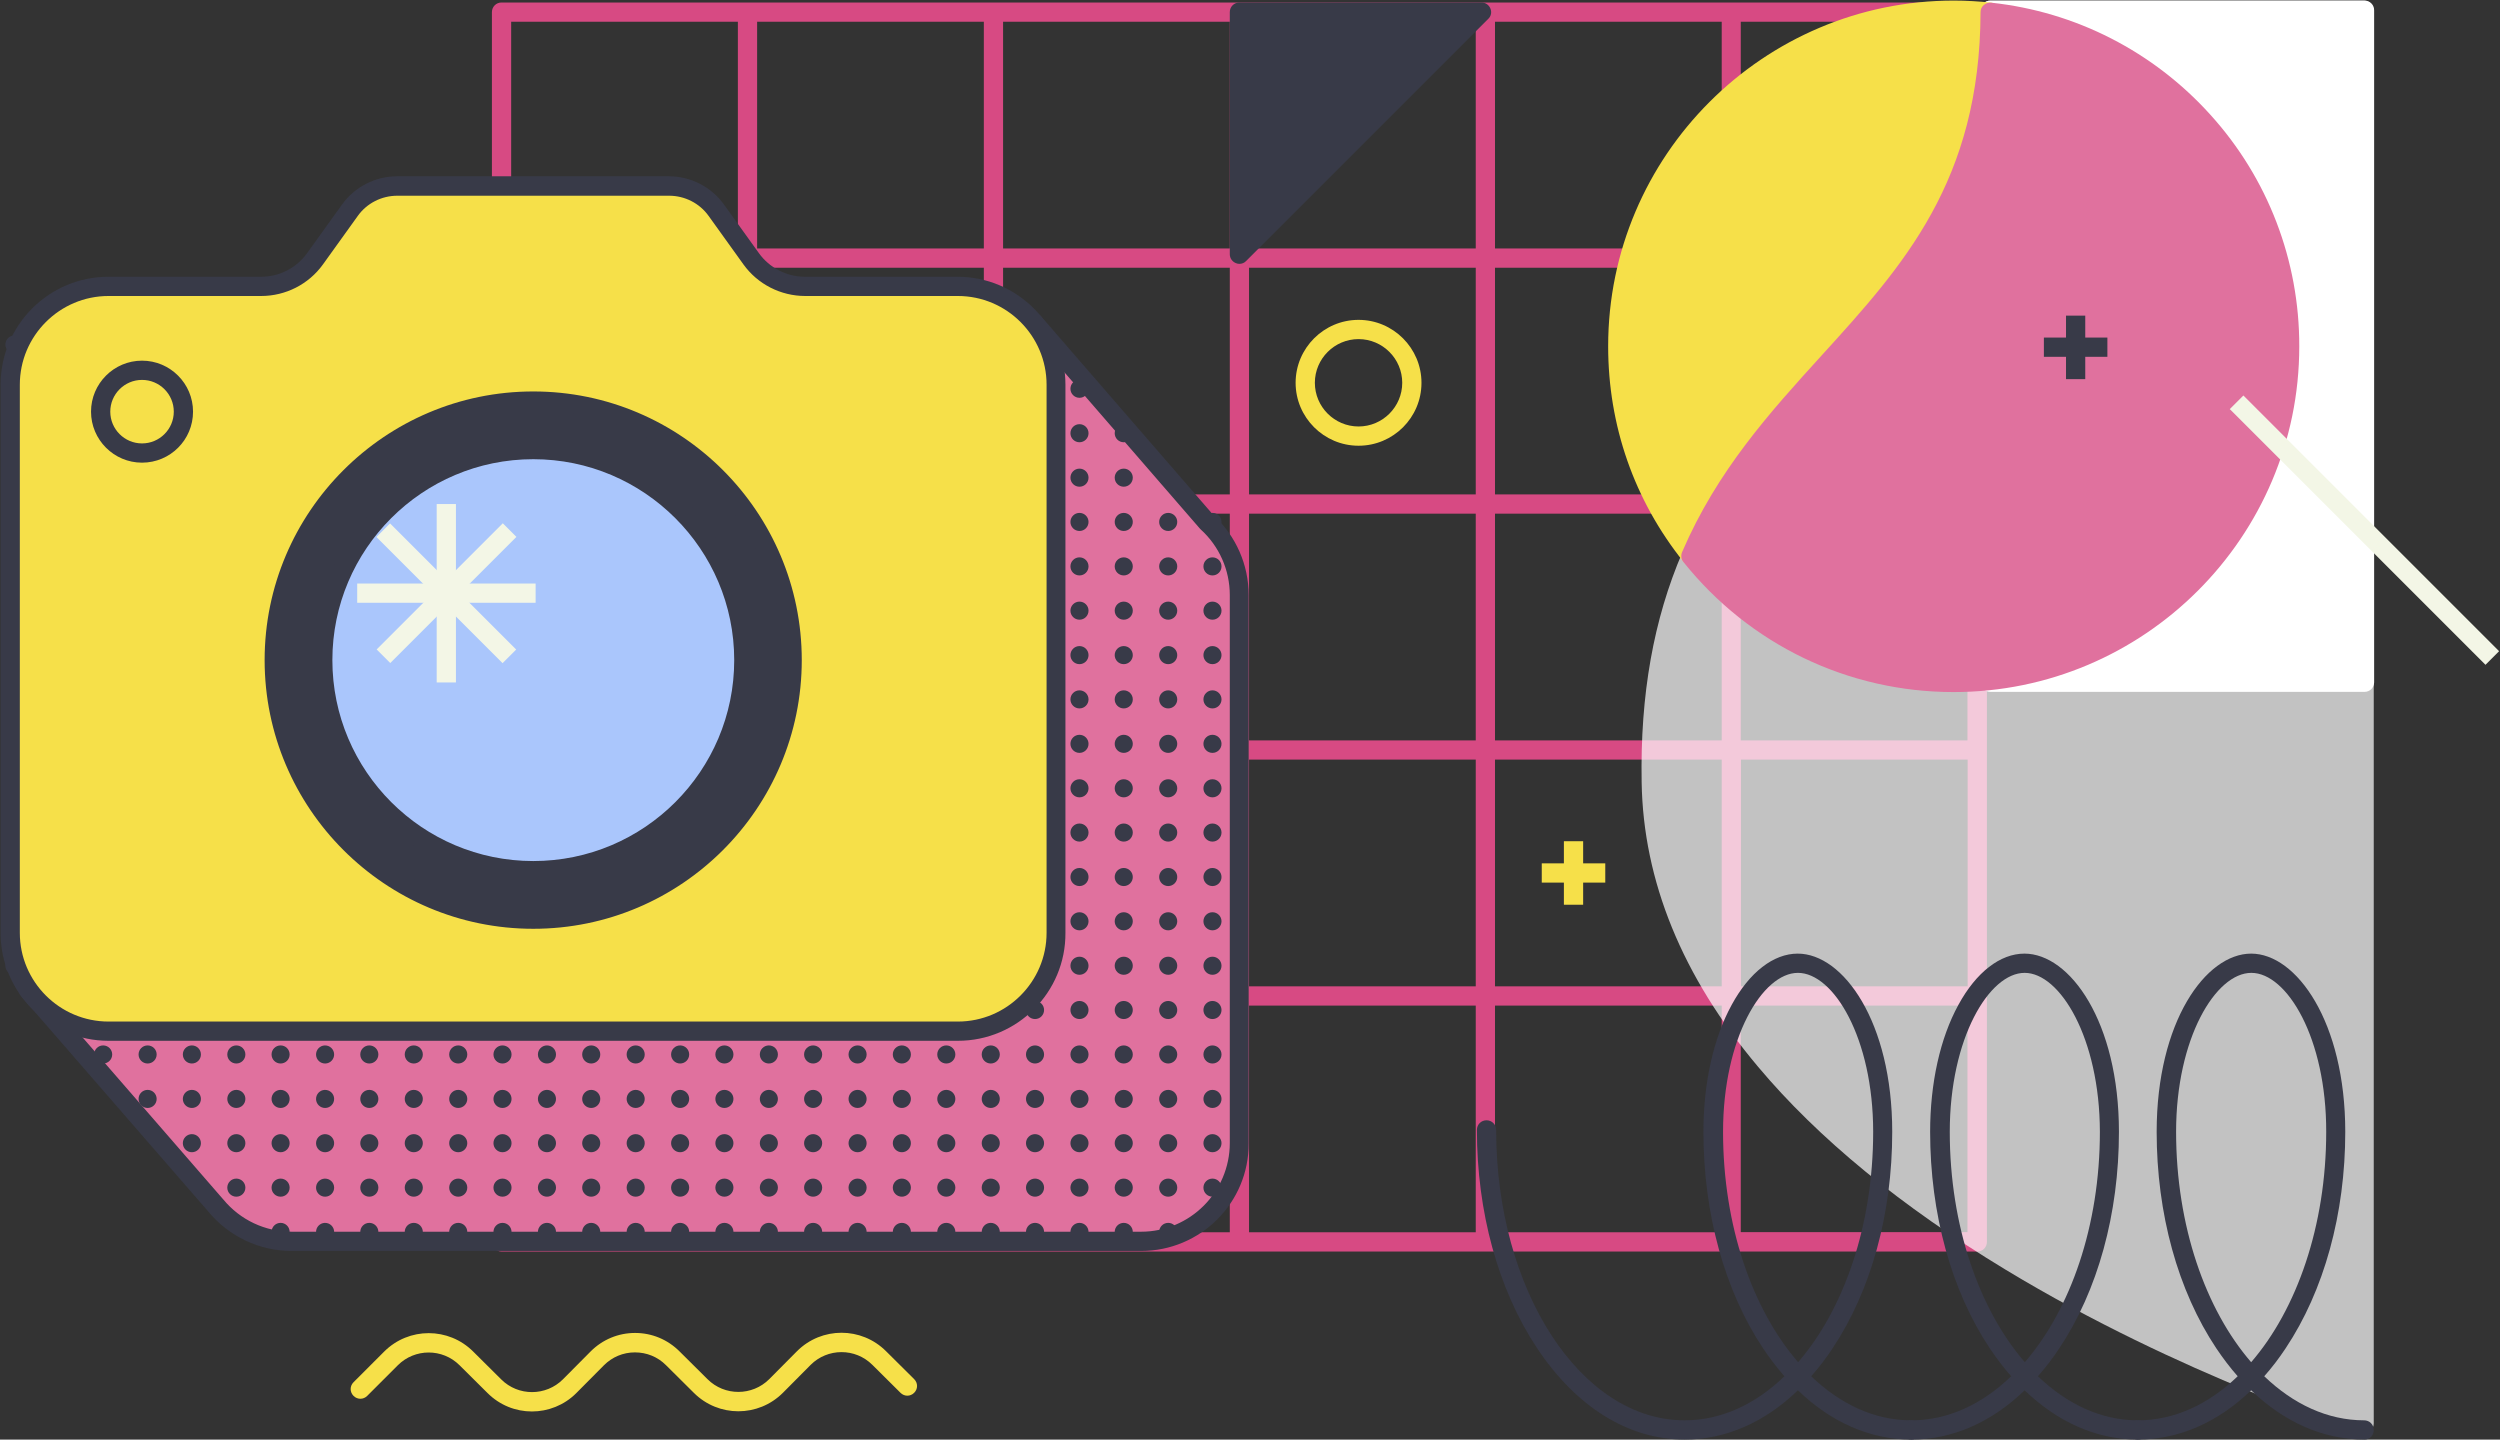 <?xml version="1.0" encoding="UTF-8"?>
<svg width="1299px" height="748px" viewBox="0 0 1299 748" version="1.1" xmlns="http://www.w3.org/2000/svg" xmlns:xlink="http://www.w3.org/1999/xlink">
    <rect x="0" y="0" width="1299" height="748" fill="#333333" stroke="none"/>
    <!-- Generator: Sketch 59.1 (86144) - https://sketch.com -->
    <title>abstract-7</title>
    <desc>Created with Sketch.</desc>
    <g id="Page-1" stroke="none" stroke-width="1" fill="none" fill-rule="evenodd">
        <g id="abstract-7" transform="translate(-343, -161)">
            <g id="Group" transform="translate(343, 161)">
                <g>
                    <path d="M1027.3,1.3 L899.5,1.3 L771.7,1.3 L644,1.3 L516.2,1.3 L388.4,1.3 L260.6,1.3 C257.8,1.3 255.6,3.5 255.6,6.3 L255.6,134.1 L255.6,261.9 L255.6,389.7 L255.6,517.5 L255.6,645.3 C255.6,648.1 257.8,650.3 260.6,650.3 L388.4,650.3 L516.2,650.3 L644,650.3 L771.8,650.3 L899.6,650.3 L1027.4,650.3 C1030.2,650.3 1032.4,648.1 1032.4,645.3 L1032.4,517.5 L1032.4,389.7 L1032.4,261.9 L1032.4,134.1 L1032.4,6.3 C1032.3,3.6 1030.1,1.3 1027.3,1.3 Z M1022.3,256.9 L904.5,256.9 L904.5,139.1 L1022.3,139.1 L1022.3,256.9 Z M1022.3,384.7 L904.5,384.7 L904.5,266.9 L1022.3,266.9 L1022.3,384.7 Z M265.6,266.9 L383.4,266.9 L383.4,384.7 L265.6,384.7 L265.6,266.9 Z M393.4,266.9 L511.2,266.9 L511.2,384.7 L393.4,384.7 L393.4,266.9 Z M521.2,266.9 L639,266.9 L639,384.7 L521.2,384.7 L521.2,266.9 Z M649,266.9 L766.8,266.9 L766.8,384.7 L649,384.7 L649,266.9 Z M776.8,266.9 L894.6,266.9 L894.6,384.7 L776.8,384.7 L776.8,266.9 Z M894.6,256.9 L776.8,256.9 L776.8,139.1 L894.6,139.1 L894.6,256.9 Z M766.8,256.9 L649,256.9 L649,139.1 L766.8,139.1 L766.8,256.9 Z M639,256.9 L521.2,256.9 L521.2,139.1 L639,139.1 L639,256.9 Z M511.2,256.9 L393.4,256.9 L393.4,139.1 L511.2,139.1 L511.2,256.9 L511.2,256.9 Z M383.4,256.9 L265.6,256.9 L265.6,139.1 L383.4,139.1 L383.4,256.9 L383.4,256.9 Z M265.6,394.7 L383.4,394.7 L383.4,512.5 L265.6,512.5 L265.6,394.7 Z M393.4,394.7 L511.2,394.7 L511.2,512.5 L393.4,512.5 L393.4,394.7 Z M521.2,394.7 L639,394.7 L639,512.5 L521.2,512.5 L521.2,394.7 Z M649,394.7 L766.8,394.7 L766.8,512.5 L649,512.5 L649,394.7 Z M776.8,394.7 L894.6,394.7 L894.6,512.5 L776.8,512.5 L776.8,394.7 Z M904.6,394.7 L1022.4,394.7 L1022.4,512.5 L904.6,512.5 L904.6,394.7 Z M1022.3,129.1 L904.5,129.1 L904.5,11.3 L1022.3,11.3 L1022.3,129.1 Z M894.6,129.1 L776.8,129.1 L776.8,11.3 L894.6,11.3 L894.6,129.1 Z M766.8,129.1 L649,129.1 L649,11.3 L766.8,11.3 L766.8,129.1 Z M639,129.1 L521.2,129.1 L521.2,11.3 L639,11.3 L639,129.1 Z M511.2,129.1 L393.4,129.1 L393.4,11.3 L511.2,11.3 L511.2,129.1 L511.2,129.1 Z M265.6,11.3 L383.4,11.3 L383.4,129.1 L265.6,129.1 L265.6,11.3 Z M265.6,522.5 L383.4,522.5 L383.4,640.3 L265.6,640.3 L265.6,522.5 Z M393.4,522.5 L511.2,522.5 L511.2,640.3 L393.4,640.3 L393.4,522.5 Z M521.2,522.5 L639,522.5 L639,640.3 L521.2,640.3 L521.2,522.5 Z M649,522.5 L766.8,522.5 L766.8,640.3 L649,640.3 L649,522.5 Z M776.8,522.5 L894.6,522.5 L894.6,640.3 L776.8,640.3 L776.8,522.5 Z M1022.3,640.2 L904.5,640.2 L904.5,522.5 L1022.3,522.5 L1022.3,640.2 Z" id="Shape" fill="#D74A83" fill-rule="nonzero"></path>
                    <path d="M588.2,5.2 C587.9,2.7 585.7,0.9 583.2,0.9 L5.4,0.9 C2.6,0.9 0.4,3.1 0.4,5.9 L0.4,739.6 C0.4,742.1 2.3,744.3 4.8,744.6 C5,744.6 5.2,744.6 5.4,744.6 C7.7,744.6 9.7,743.1 10.2,740.8 C41.3,616.5 108.5,596.6 173.5,577.3 C214.1,565.2 252.5,553.8 281,518.6 C381.7,393.8 390.6,296.6 397.7,218.6 C406.4,123.2 412.2,60.1 584.6,10.7 C587,10 588.5,7.6 588.2,5.2 Z" id="Path" fill-rule="nonzero"></path>
                    <g transform="translate(801, 437)" fill="#F6E049" fill-rule="nonzero" id="Rectangle">
                        <rect x="11.6" y="0.1" width="10" height="33"></rect>
                        <rect x="0.1" y="11.6" width="33" height="10"></rect>
                    </g>
                    <g transform="translate(0, 91)" fill-rule="nonzero">
                        <g transform="translate(9, 71)">
                            <path d="M618.3,109.4 L528.2,5.5 L456,53.4 C450.3,47.4 442.4,43.9 434,43.9 L292.6,43.9 C282.9,43.9 273.7,48.6 268.1,56.5 L250,81.7 C243.5,90.7 233.1,96.1 222,96.1 L142.7,96.1 C114.5,96.1 91.6,119 91.6,147.2 L91.6,295.2 L5.7,352.2 L103.2,464.4 L103.2,464.4 C112.6,475.8 126.8,483.1 142.7,483.1 L584,483.1 C612.2,483.1 635.1,460.2 635.1,432 L635.1,147.2 C635,132.2 628.5,118.7 618.3,109.4 Z" id="Path" fill="#E0719E"></path>
                            <path d="M583.9,488 L142.6,488 C125.8,488 110,480.5 99.3,467.6 L1.9,355.5 C1,354.4 0.5,353 0.7,351.5 C0.9,350 1.7,348.8 2.9,348 L86.5,292.5 L86.5,147.2 C86.5,116.3 111.6,91.1 142.6,91.1 L222,91.1 C231.5,91.1 240.4,86.5 245.9,78.8 L264,53.6 C270.6,44.4 281.3,38.9 292.6,38.9 L433.9,38.9 C442.1,38.9 450.1,41.8 456.4,47 L525.3,1.3 C527.4,-0.1 530.2,0.3 531.8,2.2 L621.7,105.9 C633.2,116.5 639.801,131.5 639.801,147.2 L639.801,432 C640,462.9 614.8,488 583.9,488 Z M13.2,353.2 L106.9,461.1 L107,461.2 C115.8,471.9 128.8,478 142.6,478 L583.9,478 C609.3,478 630,457.3 630,431.9 L630,147.2 C630,134.2 624.5,121.8 614.9,113.1 C614.8,113 614.6,112.8 614.5,112.7 L527.3,12.1 L458.7,57.6 C456.7,58.9 454,58.6 452.3,56.9 C447.6,51.9 440.9,49 434,49 L292.6,49 C284.5,49 276.8,52.9 272.1,59.5 L254,84.7 C246.6,95 234.6,101.1 221.9,101.1 L142.6,101.1 C117.2,101.1 96.5,121.8 96.5,147.2 L96.5,295.2 C96.5,296.9 95.7,298.4 94.3,299.4 L13.2,353.2 Z" id="Shape" fill="#383A48"></path>
                        </g>
                        <circle id="Oval" fill="#383A48" cx="630" cy="180.2" r="4.7"></circle>
                        <circle id="Oval" fill="#383A48" cx="630" cy="203.3" r="4.7"></circle>
                        <circle id="Oval" fill="#383A48" cx="630" cy="226.3" r="4.7"></circle>
                        <circle id="Oval" fill="#383A48" cx="630" cy="249.4" r="4.7"></circle>
                        <circle id="Oval" fill="#383A48" cx="630" cy="272.4" r="4.7"></circle>
                        <circle id="Oval" fill="#383A48" cx="630" cy="295.5" r="4.7"></circle>
                        <circle id="Oval" fill="#383A48" cx="630" cy="318.6" r="4.7"></circle>
                        <circle id="Oval" fill="#383A48" cx="630" cy="341.6" r="4.7"></circle>
                        <circle id="Oval" fill="#383A48" cx="630" cy="364.7" r="4.7"></circle>
                        <circle id="Oval" fill="#383A48" cx="630" cy="387.7" r="4.7"></circle>
                        <circle id="Oval" fill="#383A48" cx="630" cy="410.8" r="4.7"></circle>
                        <circle id="Oval" fill="#383A48" cx="630" cy="433.8" r="4.7"></circle>
                        <circle id="Oval" fill="#383A48" cx="630" cy="456.9" r="4.7"></circle>
                        <circle id="Oval" fill="#383A48" cx="630" cy="480" r="4.7"></circle>
                        <circle id="Oval" fill="#383A48" cx="630" cy="503" r="4.7"></circle>
                        <circle id="Oval" fill="#383A48" cx="630" cy="526.1" r="4.7"></circle>
                        <circle id="Oval" fill="#383A48" cx="607" cy="157.2" r="4.7"></circle>
                        <circle id="Oval" fill="#383A48" cx="607" cy="180.2" r="4.7"></circle>
                        <circle id="Oval" fill="#383A48" cx="607" cy="203.3" r="4.7"></circle>
                        <circle id="Oval" fill="#383A48" cx="607" cy="226.3" r="4.7"></circle>
                        <circle id="Oval" fill="#383A48" cx="607" cy="249.4" r="4.7"></circle>
                        <circle id="Oval" fill="#383A48" cx="607" cy="272.4" r="4.7"></circle>
                        <circle id="Oval" fill="#383A48" cx="607" cy="295.5" r="4.7"></circle>
                        <circle id="Oval" fill="#383A48" cx="607" cy="318.6" r="4.7"></circle>
                        <circle id="Oval" fill="#383A48" cx="607" cy="341.6" r="4.7"></circle>
                        <circle id="Oval" fill="#383A48" cx="607" cy="364.7" r="4.7"></circle>
                        <circle id="Oval" fill="#383A48" cx="607" cy="387.7" r="4.7"></circle>
                        <circle id="Oval" fill="#383A48" cx="607" cy="410.8" r="4.7"></circle>
                        <circle id="Oval" fill="#383A48" cx="607" cy="433.8" r="4.7"></circle>
                        <circle id="Oval" fill="#383A48" cx="607" cy="456.9" r="4.7"></circle>
                        <circle id="Oval" fill="#383A48" cx="607" cy="480" r="4.7"></circle>
                        <circle id="Oval" fill="#383A48" cx="607" cy="503" r="4.7"></circle>
                        <circle id="Oval" fill="#383A48" cx="607" cy="526.1" r="4.7"></circle>
                        <circle id="Oval" fill="#383A48" cx="607" cy="549.1" r="4.7"></circle>
                        <circle id="Oval" fill="#383A48" cx="583.9" cy="134.1" r="4.7"></circle>
                        <circle id="Oval" fill="#383A48" cx="583.9" cy="157.2" r="4.7"></circle>
                        <circle id="Oval" fill="#383A48" cx="583.9" cy="180.2" r="4.7"></circle>
                        <circle id="Oval" fill="#383A48" cx="583.9" cy="203.3" r="4.7"></circle>
                        <circle id="Oval" fill="#383A48" cx="583.9" cy="226.3" r="4.7"></circle>
                        <circle id="Oval" fill="#383A48" cx="583.9" cy="249.4" r="4.7"></circle>
                        <circle id="Oval" fill="#383A48" cx="583.9" cy="272.4" r="4.7"></circle>
                        <circle id="Oval" fill="#383A48" cx="583.9" cy="295.5" r="4.7"></circle>
                        <circle id="Oval" fill="#383A48" cx="583.9" cy="318.6" r="4.7"></circle>
                        <circle id="Oval" fill="#383A48" cx="583.9" cy="341.6" r="4.7"></circle>
                        <circle id="Oval" fill="#383A48" cx="583.9" cy="364.7" r="4.7"></circle>
                        <circle id="Oval" fill="#383A48" cx="583.9" cy="387.7" r="4.7"></circle>
                        <circle id="Oval" fill="#383A48" cx="583.9" cy="410.8" r="4.7"></circle>
                        <circle id="Oval" fill="#383A48" cx="583.9" cy="433.8" r="4.7"></circle>
                        <circle id="Oval" fill="#383A48" cx="583.9" cy="456.9" r="4.7"></circle>
                        <circle id="Oval" fill="#383A48" cx="583.9" cy="480" r="4.7"></circle>
                        <circle id="Oval" fill="#383A48" cx="583.9" cy="503" r="4.7"></circle>
                        <circle id="Oval" fill="#383A48" cx="583.9" cy="526.1" r="4.7"></circle>
                        <circle id="Oval" fill="#383A48" cx="583.9" cy="549.1" r="4.7"></circle>
                        <circle id="Oval" fill="#383A48" cx="560.9" cy="111" r="4.7"></circle>
                        <circle id="Oval" fill="#383A48" cx="560.9" cy="134.1" r="4.7"></circle>
                        <circle id="Oval" fill="#383A48" cx="560.9" cy="157.2" r="4.7"></circle>
                        <circle id="Oval" fill="#383A48" cx="560.9" cy="180.2" r="4.7"></circle>
                        <circle id="Oval" fill="#383A48" cx="560.9" cy="203.3" r="4.7"></circle>
                        <circle id="Oval" fill="#383A48" cx="560.9" cy="226.3" r="4.7"></circle>
                        <circle id="Oval" fill="#383A48" cx="560.9" cy="249.4" r="4.7"></circle>
                        <circle id="Oval" fill="#383A48" cx="560.9" cy="272.4" r="4.7"></circle>
                        <circle id="Oval" fill="#383A48" cx="560.9" cy="295.5" r="4.7"></circle>
                        <circle id="Oval" fill="#383A48" cx="560.9" cy="318.6" r="4.7"></circle>
                        <circle id="Oval" fill="#383A48" cx="560.9" cy="341.6" r="4.7"></circle>
                        <circle id="Oval" fill="#383A48" cx="560.9" cy="364.7" r="4.7"></circle>
                        <circle id="Oval" fill="#383A48" cx="560.9" cy="387.7" r="4.7"></circle>
                        <circle id="Oval" fill="#383A48" cx="560.9" cy="410.8" r="4.7"></circle>
                        <circle id="Oval" fill="#383A48" cx="560.9" cy="433.8" r="4.7"></circle>
                        <circle id="Oval" fill="#383A48" cx="560.9" cy="456.9" r="4.7"></circle>
                        <circle id="Oval" fill="#383A48" cx="560.9" cy="480" r="4.7"></circle>
                        <circle id="Oval" fill="#383A48" cx="560.9" cy="503" r="4.7"></circle>
                        <circle id="Oval" fill="#383A48" cx="560.9" cy="526.1" r="4.7"></circle>
                        <circle id="Oval" fill="#383A48" cx="560.9" cy="549.1" r="4.7"></circle>
                        <circle id="Oval" fill="#383A48" cx="537.8" cy="88" r="4.7"></circle>
                        <circle id="Oval" fill="#383A48" cx="537.8" cy="111" r="4.7"></circle>
                        <circle id="Oval" fill="#383A48" cx="537.8" cy="134.1" r="4.7"></circle>
                        <circle id="Oval" fill="#383A48" cx="537.8" cy="157.2" r="4.7"></circle>
                        <circle id="Oval" fill="#383A48" cx="537.8" cy="180.2" r="4.7"></circle>
                        <circle id="Oval" fill="#383A48" cx="537.8" cy="203.3" r="4.7"></circle>
                        <circle id="Oval" fill="#383A48" cx="537.8" cy="226.3" r="4.7"></circle>
                        <circle id="Oval" fill="#383A48" cx="537.8" cy="249.4" r="4.7"></circle>
                        <circle id="Oval" fill="#383A48" cx="537.8" cy="272.4" r="4.7"></circle>
                        <circle id="Oval" fill="#383A48" cx="537.8" cy="295.5" r="4.7"></circle>
                        <circle id="Oval" fill="#383A48" cx="537.8" cy="318.6" r="4.7"></circle>
                        <circle id="Oval" fill="#383A48" cx="537.8" cy="341.6" r="4.7"></circle>
                        <circle id="Oval" fill="#383A48" cx="537.8" cy="364.7" r="4.7"></circle>
                        <circle id="Oval" fill="#383A48" cx="537.8" cy="387.7" r="4.7"></circle>
                        <circle id="Oval" fill="#383A48" cx="537.8" cy="410.8" r="4.7"></circle>
                        <circle id="Oval" fill="#383A48" cx="537.8" cy="433.8" r="4.7"></circle>
                        <circle id="Oval" fill="#383A48" cx="537.8" cy="456.9" r="4.7"></circle>
                        <circle id="Oval" fill="#383A48" cx="537.8" cy="480" r="4.7"></circle>
                        <circle id="Oval" fill="#383A48" cx="537.8" cy="503" r="4.7"></circle>
                        <circle id="Oval" fill="#383A48" cx="537.8" cy="526.1" r="4.7"></circle>
                        <circle id="Oval" fill="#383A48" cx="537.8" cy="549.1" r="4.7"></circle>
                        <circle id="Oval" fill="#383A48" cx="514.8" cy="88" r="4.7"></circle>
                        <circle id="Oval" fill="#383A48" cx="514.8" cy="111" r="4.7"></circle>
                        <circle id="Oval" fill="#383A48" cx="514.8" cy="134.1" r="4.7"></circle>
                        <circle id="Oval" fill="#383A48" cx="514.8" cy="157.2" r="4.7"></circle>
                        <circle id="Oval" fill="#383A48" cx="514.8" cy="180.2" r="4.7"></circle>
                        <circle id="Oval" fill="#383A48" cx="514.8" cy="203.3" r="4.7"></circle>
                        <circle id="Oval" fill="#383A48" cx="514.8" cy="226.3" r="4.7"></circle>
                        <circle id="Oval" fill="#383A48" cx="514.8" cy="249.4" r="4.7"></circle>
                        <circle id="Oval" fill="#383A48" cx="514.8" cy="272.4" r="4.7"></circle>
                        <circle id="Oval" fill="#383A48" cx="514.8" cy="295.5" r="4.7"></circle>
                        <circle id="Oval" fill="#383A48" cx="514.8" cy="318.6" r="4.7"></circle>
                        <circle id="Oval" fill="#383A48" cx="514.8" cy="341.6" r="4.7"></circle>
                        <circle id="Oval" fill="#383A48" cx="514.8" cy="364.7" r="4.7"></circle>
                        <circle id="Oval" fill="#383A48" cx="514.8" cy="387.7" r="4.7"></circle>
                        <circle id="Oval" fill="#383A48" cx="514.8" cy="410.8" r="4.7"></circle>
                        <circle id="Oval" fill="#383A48" cx="514.8" cy="433.8" r="4.7"></circle>
                        <circle id="Oval" fill="#383A48" cx="514.8" cy="456.9" r="4.7"></circle>
                        <circle id="Oval" fill="#383A48" cx="514.8" cy="480" r="4.7"></circle>
                        <circle id="Oval" fill="#383A48" cx="514.8" cy="503" r="4.7"></circle>
                        <circle id="Oval" fill="#383A48" cx="514.8" cy="526.1" r="4.7"></circle>
                        <circle id="Oval" fill="#383A48" cx="514.8" cy="549.1" r="4.7"></circle>
                        <circle id="Oval" fill="#383A48" cx="491.7" cy="88" r="4.7"></circle>
                        <circle id="Oval" fill="#383A48" cx="491.7" cy="111" r="4.7"></circle>
                        <circle id="Oval" fill="#383A48" cx="491.7" cy="134.1" r="4.7"></circle>
                        <circle id="Oval" fill="#383A48" cx="491.7" cy="157.2" r="4.7"></circle>
                        <circle id="Oval" fill="#383A48" cx="491.7" cy="180.2" r="4.7"></circle>
                        <circle id="Oval" fill="#383A48" cx="491.7" cy="203.3" r="4.7"></circle>
                        <circle id="Oval" fill="#383A48" cx="491.7" cy="226.3" r="4.7"></circle>
                        <circle id="Oval" fill="#383A48" cx="491.7" cy="249.4" r="4.7"></circle>
                        <circle id="Oval" fill="#383A48" cx="491.7" cy="272.4" r="4.7"></circle>
                        <circle id="Oval" fill="#383A48" cx="491.7" cy="295.5" r="4.7"></circle>
                        <circle id="Oval" fill="#383A48" cx="491.7" cy="318.6" r="4.7"></circle>
                        <circle id="Oval" fill="#383A48" cx="491.7" cy="341.6" r="4.7"></circle>
                        <circle id="Oval" fill="#383A48" cx="491.7" cy="364.7" r="4.7"></circle>
                        <circle id="Oval" fill="#383A48" cx="491.7" cy="387.7" r="4.7"></circle>
                        <circle id="Oval" fill="#383A48" cx="491.7" cy="410.8" r="4.7"></circle>
                        <circle id="Oval" fill="#383A48" cx="491.7" cy="433.8" r="4.7"></circle>
                        <circle id="Oval" fill="#383A48" cx="491.7" cy="456.9" r="4.7"></circle>
                        <circle id="Oval" fill="#383A48" cx="491.7" cy="480" r="4.7"></circle>
                        <circle id="Oval" fill="#383A48" cx="491.7" cy="503" r="4.7"></circle>
                        <circle id="Oval" fill="#383A48" cx="491.7" cy="526.1" r="4.7"></circle>
                        <circle id="Oval" fill="#383A48" cx="491.7" cy="549.1" r="4.7"></circle>
                        <circle id="Oval" fill="#383A48" cx="468.6" cy="88" r="4.7"></circle>
                        <circle id="Oval" fill="#383A48" cx="468.6" cy="111" r="4.7"></circle>
                        <circle id="Oval" fill="#383A48" cx="468.6" cy="134.1" r="4.7"></circle>
                        <circle id="Oval" fill="#383A48" cx="468.6" cy="157.2" r="4.7"></circle>
                        <circle id="Oval" fill="#383A48" cx="468.6" cy="180.2" r="4.7"></circle>
                        <circle id="Oval" fill="#383A48" cx="468.6" cy="203.3" r="4.7"></circle>
                        <circle id="Oval" fill="#383A48" cx="468.6" cy="226.3" r="4.7"></circle>
                        <circle id="Oval" fill="#383A48" cx="468.6" cy="249.4" r="4.7"></circle>
                        <circle id="Oval" fill="#383A48" cx="468.6" cy="272.4" r="4.7"></circle>
                        <circle id="Oval" fill="#383A48" cx="468.6" cy="295.5" r="4.7"></circle>
                        <circle id="Oval" fill="#383A48" cx="468.6" cy="318.6" r="4.7"></circle>
                        <circle id="Oval" fill="#383A48" cx="468.6" cy="341.6" r="4.7"></circle>
                        <circle id="Oval" fill="#383A48" cx="468.6" cy="364.7" r="4.7"></circle>
                        <circle id="Oval" fill="#383A48" cx="468.6" cy="387.7" r="4.7"></circle>
                        <circle id="Oval" fill="#383A48" cx="468.6" cy="410.8" r="4.7"></circle>
                        <circle id="Oval" fill="#383A48" cx="468.6" cy="433.8" r="4.7"></circle>
                        <circle id="Oval" fill="#383A48" cx="468.6" cy="456.9" r="4.7"></circle>
                        <circle id="Oval" fill="#383A48" cx="468.6" cy="480" r="4.7"></circle>
                        <circle id="Oval" fill="#383A48" cx="468.6" cy="503" r="4.7"></circle>
                        <circle id="Oval" fill="#383A48" cx="468.6" cy="526.1" r="4.7"></circle>
                        <circle id="Oval" fill="#383A48" cx="468.6" cy="549.1" r="4.7"></circle>
                        <circle id="Oval" fill="#383A48" cx="445.6" cy="88" r="4.7"></circle>
                        <circle id="Oval" fill="#383A48" cx="445.6" cy="111" r="4.7"></circle>
                        <circle id="Oval" fill="#383A48" cx="445.6" cy="134.1" r="4.7"></circle>
                        <circle id="Oval" fill="#383A48" cx="445.6" cy="157.2" r="4.7"></circle>
                        <circle id="Oval" fill="#383A48" cx="445.6" cy="180.2" r="4.7"></circle>
                        <circle id="Oval" fill="#383A48" cx="445.6" cy="203.3" r="4.7"></circle>
                        <circle id="Oval" fill="#383A48" cx="445.6" cy="226.3" r="4.7"></circle>
                        <circle id="Oval" fill="#383A48" cx="445.6" cy="249.4" r="4.7"></circle>
                        <circle id="Oval" fill="#383A48" cx="445.6" cy="272.4" r="4.7"></circle>
                        <circle id="Oval" fill="#383A48" cx="445.6" cy="295.5" r="4.7"></circle>
                        <circle id="Oval" fill="#383A48" cx="445.6" cy="318.6" r="4.7"></circle>
                        <circle id="Oval" fill="#383A48" cx="445.6" cy="341.6" r="4.7"></circle>
                        <circle id="Oval" fill="#383A48" cx="445.6" cy="364.7" r="4.7"></circle>
                        <circle id="Oval" fill="#383A48" cx="445.6" cy="387.7" r="4.7"></circle>
                        <circle id="Oval" fill="#383A48" cx="445.6" cy="410.8" r="4.7"></circle>
                        <circle id="Oval" fill="#383A48" cx="445.6" cy="433.8" r="4.7"></circle>
                        <circle id="Oval" fill="#383A48" cx="445.6" cy="456.9" r="4.7"></circle>
                        <circle id="Oval" fill="#383A48" cx="445.6" cy="480" r="4.7"></circle>
                        <circle id="Oval" fill="#383A48" cx="445.6" cy="503" r="4.7"></circle>
                        <circle id="Oval" fill="#383A48" cx="445.6" cy="526.1" r="4.7"></circle>
                        <circle id="Oval" fill="#383A48" cx="445.6" cy="549.1" r="4.7"></circle>
                        <circle id="Oval" fill="#383A48" cx="422.5" cy="88" r="4.7"></circle>
                        <circle id="Oval" fill="#383A48" cx="422.5" cy="111" r="4.7"></circle>
                        <circle id="Oval" fill="#383A48" cx="422.5" cy="134.1" r="4.7"></circle>
                        <circle id="Oval" fill="#383A48" cx="422.5" cy="157.2" r="4.7"></circle>
                        <circle id="Oval" fill="#383A48" cx="422.5" cy="180.2" r="4.7"></circle>
                        <circle id="Oval" fill="#383A48" cx="422.5" cy="203.3" r="4.7"></circle>
                        <circle id="Oval" fill="#383A48" cx="422.5" cy="226.3" r="4.7"></circle>
                        <circle id="Oval" fill="#383A48" cx="422.5" cy="249.4" r="4.7"></circle>
                        <circle id="Oval" fill="#383A48" cx="422.5" cy="272.4" r="4.7"></circle>
                        <circle id="Oval" fill="#383A48" cx="422.5" cy="295.5" r="4.7"></circle>
                        <circle id="Oval" fill="#383A48" cx="422.5" cy="318.6" r="4.7"></circle>
                        <circle id="Oval" fill="#383A48" cx="422.5" cy="341.6" r="4.7"></circle>
                        <circle id="Oval" fill="#383A48" cx="422.5" cy="364.7" r="4.7"></circle>
                        <circle id="Oval" fill="#383A48" cx="422.5" cy="387.7" r="4.7"></circle>
                        <circle id="Oval" fill="#383A48" cx="422.5" cy="410.8" r="4.7"></circle>
                        <circle id="Oval" fill="#383A48" cx="422.5" cy="433.8" r="4.7"></circle>
                        <circle id="Oval" fill="#383A48" cx="422.5" cy="456.9" r="4.7"></circle>
                        <circle id="Oval" fill="#383A48" cx="422.5" cy="480" r="4.7"></circle>
                        <circle id="Oval" fill="#383A48" cx="422.5" cy="503" r="4.7"></circle>
                        <circle id="Oval" fill="#383A48" cx="422.5" cy="526.1" r="4.7"></circle>
                        <circle id="Oval" fill="#383A48" cx="422.5" cy="549.1" r="4.7"></circle>
                        <circle id="Oval" fill="#383A48" cx="399.5" cy="88" r="4.7"></circle>
                        <circle id="Oval" fill="#383A48" cx="399.5" cy="111" r="4.7"></circle>
                        <circle id="Oval" fill="#383A48" cx="399.5" cy="134.1" r="4.7"></circle>
                        <circle id="Oval" fill="#383A48" cx="399.5" cy="157.2" r="4.7"></circle>
                        <circle id="Oval" fill="#383A48" cx="399.5" cy="180.2" r="4.7"></circle>
                        <circle id="Oval" fill="#383A48" cx="399.5" cy="203.3" r="4.7"></circle>
                        <circle id="Oval" fill="#383A48" cx="399.5" cy="226.3" r="4.7"></circle>
                        <circle id="Oval" fill="#383A48" cx="399.5" cy="249.4" r="4.7"></circle>
                        <circle id="Oval" fill="#383A48" cx="399.5" cy="272.4" r="4.7"></circle>
                        <circle id="Oval" fill="#383A48" cx="399.5" cy="295.5" r="4.7"></circle>
                        <circle id="Oval" fill="#383A48" cx="399.5" cy="318.6" r="4.7"></circle>
                        <circle id="Oval" fill="#383A48" cx="399.5" cy="341.6" r="4.7"></circle>
                        <circle id="Oval" fill="#383A48" cx="399.5" cy="364.7" r="4.7"></circle>
                        <circle id="Oval" fill="#383A48" cx="399.5" cy="387.7" r="4.7"></circle>
                        <circle id="Oval" fill="#383A48" cx="399.5" cy="410.8" r="4.7"></circle>
                        <circle id="Oval" fill="#383A48" cx="399.5" cy="433.8" r="4.7"></circle>
                        <circle id="Oval" fill="#383A48" cx="399.5" cy="456.9" r="4.7"></circle>
                        <circle id="Oval" fill="#383A48" cx="399.5" cy="480" r="4.7"></circle>
                        <circle id="Oval" fill="#383A48" cx="399.5" cy="503" r="4.7"></circle>
                        <circle id="Oval" fill="#383A48" cx="399.5" cy="526.1" r="4.7"></circle>
                        <circle id="Oval" fill="#383A48" cx="399.5" cy="549.1" r="4.7"></circle>
                        <circle id="Oval" fill="#383A48" cx="376.4" cy="88" r="4.7"></circle>
                        <circle id="Oval" fill="#383A48" cx="376.4" cy="111" r="4.7"></circle>
                        <circle id="Oval" fill="#383A48" cx="376.4" cy="134.1" r="4.7"></circle>
                        <circle id="Oval" fill="#383A48" cx="376.4" cy="157.2" r="4.7"></circle>
                        <circle id="Oval" fill="#383A48" cx="376.4" cy="180.2" r="4.7"></circle>
                        <circle id="Oval" fill="#383A48" cx="376.4" cy="203.3" r="4.7"></circle>
                        <circle id="Oval" fill="#383A48" cx="376.4" cy="226.3" r="4.7"></circle>
                        <circle id="Oval" fill="#383A48" cx="376.4" cy="249.4" r="4.7"></circle>
                        <circle id="Oval" fill="#383A48" cx="376.4" cy="272.4" r="4.7"></circle>
                        <circle id="Oval" fill="#383A48" cx="376.4" cy="295.5" r="4.7"></circle>
                        <circle id="Oval" fill="#383A48" cx="376.4" cy="318.6" r="4.7"></circle>
                        <circle id="Oval" fill="#383A48" cx="376.4" cy="341.6" r="4.7"></circle>
                        <circle id="Oval" fill="#383A48" cx="376.4" cy="364.7" r="4.7"></circle>
                        <circle id="Oval" fill="#383A48" cx="376.4" cy="387.7" r="4.7"></circle>
                        <circle id="Oval" fill="#383A48" cx="376.4" cy="410.8" r="4.7"></circle>
                        <circle id="Oval" fill="#383A48" cx="376.4" cy="433.8" r="4.7"></circle>
                        <circle id="Oval" fill="#383A48" cx="376.4" cy="456.9" r="4.7"></circle>
                        <circle id="Oval" fill="#383A48" cx="376.4" cy="480" r="4.7"></circle>
                        <circle id="Oval" fill="#383A48" cx="376.4" cy="503" r="4.7"></circle>
                        <circle id="Oval" fill="#383A48" cx="376.4" cy="526.1" r="4.7"></circle>
                        <circle id="Oval" fill="#383A48" cx="376.4" cy="549.1" r="4.7"></circle>
                        <circle id="Oval" fill="#383A48" cx="353.4" cy="88" r="4.7"></circle>
                        <circle id="Oval" fill="#383A48" cx="353.4" cy="111" r="4.7"></circle>
                        <circle id="Oval" fill="#383A48" cx="353.4" cy="134.1" r="4.7"></circle>
                        <circle id="Oval" fill="#383A48" cx="353.4" cy="157.2" r="4.7"></circle>
                        <circle id="Oval" fill="#383A48" cx="353.4" cy="180.2" r="4.7"></circle>
                        <circle id="Oval" fill="#383A48" cx="353.4" cy="203.3" r="4.7"></circle>
                        <circle id="Oval" fill="#383A48" cx="353.4" cy="226.3" r="4.7"></circle>
                        <circle id="Oval" fill="#383A48" cx="353.4" cy="249.4" r="4.7"></circle>
                        <circle id="Oval" fill="#383A48" cx="353.4" cy="272.4" r="4.7"></circle>
                        <circle id="Oval" fill="#383A48" cx="353.4" cy="295.5" r="4.7"></circle>
                        <circle id="Oval" fill="#383A48" cx="353.4" cy="318.6" r="4.7"></circle>
                        <circle id="Oval" fill="#383A48" cx="353.4" cy="341.6" r="4.7"></circle>
                        <circle id="Oval" fill="#383A48" cx="353.4" cy="364.7" r="4.7"></circle>
                        <circle id="Oval" fill="#383A48" cx="353.4" cy="387.7" r="4.7"></circle>
                        <circle id="Oval" fill="#383A48" cx="353.4" cy="410.8" r="4.7"></circle>
                        <circle id="Oval" fill="#383A48" cx="353.4" cy="433.8" r="4.7"></circle>
                        <circle id="Oval" fill="#383A48" cx="353.4" cy="456.9" r="4.7"></circle>
                        <circle id="Oval" fill="#383A48" cx="353.4" cy="480" r="4.7"></circle>
                        <circle id="Oval" fill="#383A48" cx="353.4" cy="503" r="4.7"></circle>
                        <circle id="Oval" fill="#383A48" cx="353.4" cy="526.1" r="4.7"></circle>
                        <circle id="Oval" fill="#383A48" cx="353.4" cy="549.1" r="4.7"></circle>
                        <circle id="Oval" fill="#383A48" cx="330.3" cy="88" r="4.7"></circle>
                        <circle id="Oval" fill="#383A48" cx="330.3" cy="111" r="4.7"></circle>
                        <circle id="Oval" fill="#383A48" cx="330.3" cy="134.1" r="4.7"></circle>
                        <circle id="Oval" fill="#383A48" cx="330.3" cy="157.2" r="4.7"></circle>
                        <circle id="Oval" fill="#383A48" cx="330.3" cy="180.2" r="4.7"></circle>
                        <circle id="Oval" fill="#383A48" cx="330.3" cy="203.3" r="4.7"></circle>
                        <circle id="Oval" fill="#383A48" cx="330.3" cy="226.3" r="4.7"></circle>
                        <circle id="Oval" fill="#383A48" cx="330.3" cy="249.4" r="4.7"></circle>
                        <circle id="Oval" fill="#383A48" cx="330.3" cy="272.4" r="4.7"></circle>
                        <circle id="Oval" fill="#383A48" cx="330.3" cy="295.5" r="4.7"></circle>
                        <circle id="Oval" fill="#383A48" cx="330.3" cy="318.6" r="4.7"></circle>
                        <circle id="Oval" fill="#383A48" cx="330.3" cy="341.6" r="4.7"></circle>
                        <circle id="Oval" fill="#383A48" cx="330.3" cy="364.7" r="4.7"></circle>
                        <circle id="Oval" fill="#383A48" cx="330.3" cy="387.7" r="4.7"></circle>
                        <circle id="Oval" fill="#383A48" cx="330.3" cy="410.8" r="4.7"></circle>
                        <circle id="Oval" fill="#383A48" cx="330.3" cy="433.8" r="4.7"></circle>
                        <circle id="Oval" fill="#383A48" cx="330.3" cy="456.9" r="4.7"></circle>
                        <circle id="Oval" fill="#383A48" cx="330.3" cy="480" r="4.7"></circle>
                        <circle id="Oval" fill="#383A48" cx="330.3" cy="503" r="4.7"></circle>
                        <circle id="Oval" fill="#383A48" cx="330.3" cy="526.1" r="4.7"></circle>
                        <circle id="Oval" fill="#383A48" cx="330.3" cy="549.1" r="4.7"></circle>
                        <circle id="Oval" fill="#383A48" cx="307.2" cy="88" r="4.7"></circle>
                        <circle id="Oval" fill="#383A48" cx="307.2" cy="111" r="4.7"></circle>
                        <circle id="Oval" fill="#383A48" cx="307.2" cy="134.1" r="4.7"></circle>
                        <circle id="Oval" fill="#383A48" cx="307.2" cy="157.2" r="4.7"></circle>
                        <circle id="Oval" fill="#383A48" cx="307.2" cy="180.2" r="4.7"></circle>
                        <circle id="Oval" fill="#383A48" cx="307.2" cy="203.3" r="4.7"></circle>
                        <circle id="Oval" fill="#383A48" cx="307.2" cy="226.3" r="4.7"></circle>
                        <circle id="Oval" fill="#383A48" cx="307.2" cy="249.4" r="4.7"></circle>
                        <circle id="Oval" fill="#383A48" cx="307.2" cy="272.4" r="4.7"></circle>
                        <circle id="Oval" fill="#383A48" cx="307.2" cy="295.5" r="4.7"></circle>
                        <circle id="Oval" fill="#383A48" cx="307.2" cy="318.6" r="4.7"></circle>
                        <circle id="Oval" fill="#383A48" cx="307.2" cy="341.6" r="4.7"></circle>
                        <circle id="Oval" fill="#383A48" cx="307.2" cy="364.7" r="4.7"></circle>
                        <circle id="Oval" fill="#383A48" cx="307.2" cy="387.7" r="4.7"></circle>
                        <circle id="Oval" fill="#383A48" cx="307.2" cy="410.8" r="4.7"></circle>
                        <circle id="Oval" fill="#383A48" cx="307.2" cy="433.8" r="4.7"></circle>
                        <circle id="Oval" fill="#383A48" cx="307.2" cy="456.9" r="4.7"></circle>
                        <circle id="Oval" fill="#383A48" cx="307.2" cy="480" r="4.7"></circle>
                        <circle id="Oval" fill="#383A48" cx="307.2" cy="503" r="4.7"></circle>
                        <circle id="Oval" fill="#383A48" cx="307.2" cy="526.1" r="4.7"></circle>
                        <circle id="Oval" fill="#383A48" cx="307.2" cy="549.1" r="4.7"></circle>
                        <circle id="Oval" fill="#383A48" cx="284.2" cy="88" r="4.7"></circle>
                        <circle id="Oval" fill="#383A48" cx="284.2" cy="111" r="4.7"></circle>
                        <circle id="Oval" fill="#383A48" cx="284.2" cy="134.1" r="4.7"></circle>
                        <circle id="Oval" fill="#383A48" cx="284.2" cy="157.2" r="4.7"></circle>
                        <circle id="Oval" fill="#383A48" cx="284.2" cy="180.2" r="4.7"></circle>
                        <circle id="Oval" fill="#383A48" cx="284.2" cy="203.3" r="4.7"></circle>
                        <circle id="Oval" fill="#383A48" cx="284.2" cy="226.3" r="4.7"></circle>
                        <circle id="Oval" fill="#383A48" cx="284.2" cy="249.4" r="4.7"></circle>
                        <circle id="Oval" fill="#383A48" cx="284.2" cy="272.4" r="4.7"></circle>
                        <circle id="Oval" fill="#383A48" cx="284.2" cy="295.5" r="4.7"></circle>
                        <circle id="Oval" fill="#383A48" cx="284.2" cy="318.6" r="4.7"></circle>
                        <circle id="Oval" fill="#383A48" cx="284.2" cy="341.6" r="4.7"></circle>
                        <circle id="Oval" fill="#383A48" cx="284.2" cy="364.7" r="4.7"></circle>
                        <circle id="Oval" fill="#383A48" cx="284.2" cy="387.7" r="4.7"></circle>
                        <circle id="Oval" fill="#383A48" cx="284.2" cy="410.8" r="4.7"></circle>
                        <circle id="Oval" fill="#383A48" cx="284.2" cy="433.8" r="4.7"></circle>
                        <circle id="Oval" fill="#383A48" cx="284.2" cy="456.9" r="4.7"></circle>
                        <circle id="Oval" fill="#383A48" cx="284.2" cy="480" r="4.7"></circle>
                        <circle id="Oval" fill="#383A48" cx="284.2" cy="503" r="4.7"></circle>
                        <circle id="Oval" fill="#383A48" cx="284.2" cy="526.1" r="4.7"></circle>
                        <circle id="Oval" fill="#383A48" cx="284.2" cy="549.1" r="4.7"></circle>
                        <circle id="Oval" fill="#383A48" cx="261.1" cy="88" r="4.7"></circle>
                        <circle id="Oval" fill="#383A48" cx="261.1" cy="111" r="4.7"></circle>
                        <circle id="Oval" fill="#383A48" cx="261.1" cy="134.1" r="4.7"></circle>
                        <circle id="Oval" fill="#383A48" cx="261.1" cy="157.2" r="4.7"></circle>
                        <circle id="Oval" fill="#383A48" cx="261.1" cy="180.2" r="4.7"></circle>
                        <circle id="Oval" fill="#383A48" cx="261.1" cy="203.3" r="4.7"></circle>
                        <circle id="Oval" fill="#383A48" cx="261.1" cy="226.3" r="4.7"></circle>
                        <circle id="Oval" fill="#383A48" cx="261.1" cy="249.4" r="4.7"></circle>
                        <circle id="Oval" fill="#383A48" cx="261.1" cy="272.4" r="4.7"></circle>
                        <circle id="Oval" fill="#383A48" cx="261.1" cy="295.5" r="4.7"></circle>
                        <circle id="Oval" fill="#383A48" cx="261.1" cy="318.6" r="4.7"></circle>
                        <circle id="Oval" fill="#383A48" cx="261.1" cy="341.6" r="4.7"></circle>
                        <circle id="Oval" fill="#383A48" cx="261.1" cy="364.7" r="4.7"></circle>
                        <circle id="Oval" fill="#383A48" cx="261.1" cy="387.7" r="4.7"></circle>
                        <circle id="Oval" fill="#383A48" cx="261.1" cy="410.8" r="4.7"></circle>
                        <circle id="Oval" fill="#383A48" cx="261.1" cy="433.8" r="4.7"></circle>
                        <circle id="Oval" fill="#383A48" cx="261.1" cy="456.9" r="4.7"></circle>
                        <circle id="Oval" fill="#383A48" cx="261.1" cy="480" r="4.7"></circle>
                        <circle id="Oval" fill="#383A48" cx="261.1" cy="503" r="4.7"></circle>
                        <circle id="Oval" fill="#383A48" cx="261.1" cy="526.1" r="4.7"></circle>
                        <circle id="Oval" fill="#383A48" cx="261.1" cy="549.1" r="4.7"></circle>
                        <circle id="Oval" fill="#383A48" cx="238.1" cy="88" r="4.7"></circle>
                        <circle id="Oval" fill="#383A48" cx="238.1" cy="111" r="4.7"></circle>
                        <circle id="Oval" fill="#383A48" cx="238.1" cy="134.1" r="4.7"></circle>
                        <circle id="Oval" fill="#383A48" cx="238.1" cy="157.2" r="4.7"></circle>
                        <circle id="Oval" fill="#383A48" cx="238.1" cy="180.2" r="4.7"></circle>
                        <circle id="Oval" fill="#383A48" cx="238.1" cy="203.3" r="4.7"></circle>
                        <circle id="Oval" fill="#383A48" cx="238.1" cy="226.3" r="4.7"></circle>
                        <circle id="Oval" fill="#383A48" cx="238.1" cy="249.4" r="4.7"></circle>
                        <circle id="Oval" fill="#383A48" cx="238.1" cy="272.4" r="4.7"></circle>
                        <circle id="Oval" fill="#383A48" cx="238.1" cy="295.5" r="4.7"></circle>
                        <circle id="Oval" fill="#383A48" cx="238.1" cy="318.6" r="4.7"></circle>
                        <circle id="Oval" fill="#383A48" cx="238.1" cy="341.6" r="4.7"></circle>
                        <circle id="Oval" fill="#383A48" cx="238.1" cy="364.7" r="4.7"></circle>
                        <circle id="Oval" fill="#383A48" cx="238.1" cy="387.7" r="4.7"></circle>
                        <circle id="Oval" fill="#383A48" cx="238.1" cy="410.8" r="4.7"></circle>
                        <circle id="Oval" fill="#383A48" cx="238.1" cy="433.8" r="4.7"></circle>
                        <circle id="Oval" fill="#383A48" cx="238.1" cy="456.9" r="4.7"></circle>
                        <circle id="Oval" fill="#383A48" cx="238.1" cy="480" r="4.7"></circle>
                        <circle id="Oval" fill="#383A48" cx="238.1" cy="503" r="4.7"></circle>
                        <circle id="Oval" fill="#383A48" cx="238.1" cy="526.1" r="4.7"></circle>
                        <circle id="Oval" fill="#383A48" cx="238.1" cy="549.1" r="4.7"></circle>
                        <circle id="Oval" fill="#383A48" cx="215" cy="88" r="4.7"></circle>
                        <circle id="Oval" fill="#383A48" cx="215" cy="111" r="4.7"></circle>
                        <circle id="Oval" fill="#383A48" cx="215" cy="134.1" r="4.7"></circle>
                        <circle id="Oval" fill="#383A48" cx="215" cy="157.2" r="4.7"></circle>
                        <circle id="Oval" fill="#383A48" cx="215" cy="180.2" r="4.7"></circle>
                        <circle id="Oval" fill="#383A48" cx="215" cy="203.3" r="4.7"></circle>
                        <circle id="Oval" fill="#383A48" cx="215" cy="226.3" r="4.7"></circle>
                        <circle id="Oval" fill="#383A48" cx="215" cy="249.4" r="4.7"></circle>
                        <circle id="Oval" fill="#383A48" cx="215" cy="272.4" r="4.7"></circle>
                        <circle id="Oval" fill="#383A48" cx="215" cy="295.5" r="4.7"></circle>
                        <circle id="Oval" fill="#383A48" cx="215" cy="318.6" r="4.7"></circle>
                        <circle id="Oval" fill="#383A48" cx="215" cy="341.6" r="4.7"></circle>
                        <circle id="Oval" fill="#383A48" cx="215" cy="364.7" r="4.7"></circle>
                        <circle id="Oval" fill="#383A48" cx="215" cy="387.7" r="4.7"></circle>
                        <circle id="Oval" fill="#383A48" cx="215" cy="410.8" r="4.7"></circle>
                        <circle id="Oval" fill="#383A48" cx="215" cy="433.8" r="4.7"></circle>
                        <circle id="Oval" fill="#383A48" cx="215" cy="456.9" r="4.7"></circle>
                        <circle id="Oval" fill="#383A48" cx="215" cy="480" r="4.7"></circle>
                        <circle id="Oval" fill="#383A48" cx="215" cy="503" r="4.7"></circle>
                        <circle id="Oval" fill="#383A48" cx="215" cy="526.1" r="4.7"></circle>
                        <circle id="Oval" fill="#383A48" cx="215" cy="549.1" r="4.7"></circle>
                        <circle id="Oval" fill="#383A48" cx="191.9" cy="88" r="4.7"></circle>
                        <circle id="Oval" fill="#383A48" cx="191.9" cy="111" r="4.7"></circle>
                        <circle id="Oval" fill="#383A48" cx="191.9" cy="134.1" r="4.7"></circle>
                        <circle id="Oval" fill="#383A48" cx="191.9" cy="157.2" r="4.7"></circle>
                        <circle id="Oval" fill="#383A48" cx="191.9" cy="180.2" r="4.7"></circle>
                        <circle id="Oval" fill="#383A48" cx="191.9" cy="203.3" r="4.7"></circle>
                        <circle id="Oval" fill="#383A48" cx="191.9" cy="226.3" r="4.7"></circle>
                        <circle id="Oval" fill="#383A48" cx="191.9" cy="249.4" r="4.7"></circle>
                        <circle id="Oval" fill="#383A48" cx="191.9" cy="272.4" r="4.7"></circle>
                        <circle id="Oval" fill="#383A48" cx="191.9" cy="295.5" r="4.7"></circle>
                        <circle id="Oval" fill="#383A48" cx="191.9" cy="318.6" r="4.7"></circle>
                        <circle id="Oval" fill="#383A48" cx="191.9" cy="341.6" r="4.7"></circle>
                        <circle id="Oval" fill="#383A48" cx="191.9" cy="364.7" r="4.7"></circle>
                        <circle id="Oval" fill="#383A48" cx="191.9" cy="387.7" r="4.7"></circle>
                        <circle id="Oval" fill="#383A48" cx="191.9" cy="410.8" r="4.7"></circle>
                        <circle id="Oval" fill="#383A48" cx="191.9" cy="433.8" r="4.7"></circle>
                        <circle id="Oval" fill="#383A48" cx="191.9" cy="456.9" r="4.7"></circle>
                        <circle id="Oval" fill="#383A48" cx="191.9" cy="480" r="4.7"></circle>
                        <circle id="Oval" fill="#383A48" cx="191.9" cy="503" r="4.7"></circle>
                        <circle id="Oval" fill="#383A48" cx="191.9" cy="526.1" r="4.7"></circle>
                        <circle id="Oval" fill="#383A48" cx="191.9" cy="549.1" r="4.7"></circle>
                        <circle id="Oval" fill="#383A48" transform="translate(168.913, 87.999) rotate(-80.782) translate(-168.913, -87.999) " cx="168.913" cy="87.999" r="4.7"></circle>
                        <circle id="Oval" fill="#383A48" transform="translate(168.914, 111) rotate(-80.782) translate(-168.914, -111) " cx="168.914" cy="111" r="4.7"></circle>
                        <circle id="Oval" fill="#383A48" transform="translate(168.914, 134.1) rotate(-80.782) translate(-168.914, -134.1) " cx="168.914" cy="134.1" r="4.7"></circle>
                        <circle id="Oval" fill="#383A48" transform="translate(168.914, 157.201) rotate(-80.782) translate(-168.914, -157.201) " cx="168.914" cy="157.201" r="4.7"></circle>
                        <circle id="Oval" fill="#383A48" transform="translate(168.915, 180.201) rotate(-80.782) translate(-168.915, -180.201) " cx="168.915" cy="180.201" r="4.7"></circle>
                        <circle id="Oval" fill="#383A48" transform="translate(168.915, 203.301) rotate(-80.782) translate(-168.915, -203.301) " cx="168.915" cy="203.301" r="4.7"></circle>
                        <circle id="Oval" fill="#383A48" transform="translate(168.915, 226.302) rotate(-80.782) translate(-168.915, -226.302) " cx="168.915" cy="226.302" r="4.7"></circle>
                        <circle id="Oval" fill="#383A48" transform="translate(168.915, 249.402) rotate(-80.782) translate(-168.915, -249.402) " cx="168.915" cy="249.402" r="4.7"></circle>
                        <circle id="Oval" fill="#383A48" transform="translate(168.916, 272.403) rotate(-80.782) translate(-168.916, -272.403) " cx="168.916" cy="272.403" r="4.7"></circle>
                        <circle id="Oval" fill="#383A48" transform="translate(168.916, 295.503) rotate(-80.782) translate(-168.916, -295.503) " cx="168.916" cy="295.503" r="4.7"></circle>
                        <circle id="Oval" fill="#383A48" transform="translate(168.916, 318.603) rotate(-80.782) translate(-168.916, -318.603) " cx="168.916" cy="318.603" r="4.7"></circle>
                        <circle id="Oval" fill="#383A48" transform="translate(168.917, 341.604) rotate(-80.782) translate(-168.917, -341.604) " cx="168.917" cy="341.604" r="4.7"></circle>
                        <circle id="Oval" fill="#383A48" transform="translate(168.917, 364.704) rotate(-80.782) translate(-168.917, -364.704) " cx="168.917" cy="364.704" r="4.7"></circle>
                        <circle id="Oval" fill="#383A48" transform="translate(168.917, 387.705) rotate(-80.782) translate(-168.917, -387.705) " cx="168.917" cy="387.705" r="4.7"></circle>
                        <circle id="Oval" fill="#383A48" transform="translate(168.917, 410.805) rotate(-80.782) translate(-168.917, -410.805) " cx="168.917" cy="410.805" r="4.7"></circle>
                        <circle id="Oval" fill="#383A48" transform="translate(168.918, 433.805) rotate(-80.782) translate(-168.918, -433.805) " cx="168.918" cy="433.805" r="4.7"></circle>
                        <circle id="Oval" fill="#383A48" transform="translate(168.918, 456.906) rotate(-80.782) translate(-168.918, -456.906) " cx="168.918" cy="456.906" r="4.7"></circle>
                        <circle id="Oval" fill="#383A48" transform="translate(168.918, 480.006) rotate(-80.782) translate(-168.918, -480.006) " cx="168.918" cy="480.006" r="4.7"></circle>
                        <circle id="Oval" fill="#383A48" transform="translate(168.918, 503.007) rotate(-80.782) translate(-168.918, -503.007) " cx="168.918" cy="503.007" r="4.7"></circle>
                        <circle id="Oval" fill="#383A48" transform="translate(168.919, 526.107) rotate(-80.782) translate(-168.919, -526.107) " cx="168.919" cy="526.107" r="4.7"></circle>
                        <circle id="Oval" fill="#383A48" transform="translate(168.919, 549.107) rotate(-80.782) translate(-168.919, -549.107) " cx="168.919" cy="549.107" r="4.7"></circle>
                        <circle id="Oval" fill="#383A48" cx="145.8" cy="88" r="4.7"></circle>
                        <circle id="Oval" fill="#383A48" cx="145.8" cy="111" r="4.7"></circle>
                        <circle id="Oval" fill="#383A48" cx="145.8" cy="134.1" r="4.7"></circle>
                        <circle id="Oval" fill="#383A48" cx="145.8" cy="157.2" r="4.7"></circle>
                        <circle id="Oval" fill="#383A48" cx="145.8" cy="180.2" r="4.7"></circle>
                        <circle id="Oval" fill="#383A48" cx="145.8" cy="203.3" r="4.7"></circle>
                        <circle id="Oval" fill="#383A48" cx="145.8" cy="226.3" r="4.7"></circle>
                        <circle id="Oval" fill="#383A48" cx="145.8" cy="249.4" r="4.7"></circle>
                        <circle id="Oval" fill="#383A48" cx="145.8" cy="272.4" r="4.7"></circle>
                        <circle id="Oval" fill="#383A48" cx="145.8" cy="295.5" r="4.7"></circle>
                        <circle id="Oval" fill="#383A48" cx="145.8" cy="318.6" r="4.7"></circle>
                        <circle id="Oval" fill="#383A48" cx="145.8" cy="341.6" r="4.7"></circle>
                        <circle id="Oval" fill="#383A48" cx="145.8" cy="364.7" r="4.7"></circle>
                        <circle id="Oval" fill="#383A48" cx="145.8" cy="387.7" r="4.7"></circle>
                        <circle id="Oval" fill="#383A48" cx="145.8" cy="410.8" r="4.7"></circle>
                        <circle id="Oval" fill="#383A48" cx="145.8" cy="433.8" r="4.7"></circle>
                        <circle id="Oval" fill="#383A48" cx="145.8" cy="456.9" r="4.7"></circle>
                        <circle id="Oval" fill="#383A48" cx="145.8" cy="480" r="4.7"></circle>
                        <circle id="Oval" fill="#383A48" cx="145.8" cy="503" r="4.7"></circle>
                        <circle id="Oval" fill="#383A48" cx="145.8" cy="526.1" r="4.7"></circle>
                        <circle id="Oval" fill="#383A48" cx="145.8" cy="549.1" r="4.7"></circle>
                        <circle id="Oval" fill="#383A48" cx="122.8" cy="88" r="4.7"></circle>
                        <circle id="Oval" fill="#383A48" cx="122.8" cy="111" r="4.7"></circle>
                        <circle id="Oval" fill="#383A48" cx="122.8" cy="134.1" r="4.7"></circle>
                        <circle id="Oval" fill="#383A48" cx="122.8" cy="157.2" r="4.7"></circle>
                        <circle id="Oval" fill="#383A48" cx="122.8" cy="180.2" r="4.7"></circle>
                        <circle id="Oval" fill="#383A48" cx="122.8" cy="203.3" r="4.7"></circle>
                        <circle id="Oval" fill="#383A48" cx="122.8" cy="226.3" r="4.7"></circle>
                        <circle id="Oval" fill="#383A48" cx="122.8" cy="249.4" r="4.7"></circle>
                        <circle id="Oval" fill="#383A48" cx="122.8" cy="272.4" r="4.7"></circle>
                        <circle id="Oval" fill="#383A48" cx="122.8" cy="295.5" r="4.7"></circle>
                        <circle id="Oval" fill="#383A48" cx="122.8" cy="318.6" r="4.7"></circle>
                        <circle id="Oval" fill="#383A48" cx="122.8" cy="341.6" r="4.7"></circle>
                        <circle id="Oval" fill="#383A48" cx="122.8" cy="364.7" r="4.7"></circle>
                        <circle id="Oval" fill="#383A48" cx="122.8" cy="387.7" r="4.7"></circle>
                        <circle id="Oval" fill="#383A48" cx="122.8" cy="410.8" r="4.7"></circle>
                        <circle id="Oval" fill="#383A48" cx="122.8" cy="433.8" r="4.7"></circle>
                        <circle id="Oval" fill="#383A48" cx="122.8" cy="456.9" r="4.7"></circle>
                        <circle id="Oval" fill="#383A48" cx="122.8" cy="480" r="4.7"></circle>
                        <circle id="Oval" fill="#383A48" cx="122.8" cy="503" r="4.7"></circle>
                        <circle id="Oval" fill="#383A48" cx="122.8" cy="526.1" r="4.7"></circle>
                        <circle id="Oval" fill="#383A48" cx="99.7" cy="88" r="4.7"></circle>
                        <circle id="Oval" fill="#383A48" cx="99.7" cy="111" r="4.7"></circle>
                        <circle id="Oval" fill="#383A48" cx="99.7" cy="134.1" r="4.7"></circle>
                        <circle id="Oval" fill="#383A48" cx="99.7" cy="157.2" r="4.7"></circle>
                        <circle id="Oval" fill="#383A48" cx="99.7" cy="180.2" r="4.7"></circle>
                        <circle id="Oval" fill="#383A48" cx="99.7" cy="203.3" r="4.7"></circle>
                        <circle id="Oval" fill="#383A48" cx="99.7" cy="226.3" r="4.7"></circle>
                        <circle id="Oval" fill="#383A48" cx="99.7" cy="249.4" r="4.7"></circle>
                        <circle id="Oval" fill="#383A48" cx="99.7" cy="272.4" r="4.7"></circle>
                        <circle id="Oval" fill="#383A48" cx="99.7" cy="295.5" r="4.7"></circle>
                        <circle id="Oval" fill="#383A48" cx="99.7" cy="318.6" r="4.7"></circle>
                        <circle id="Oval" fill="#383A48" cx="99.7" cy="341.6" r="4.7"></circle>
                        <circle id="Oval" fill="#383A48" cx="99.7" cy="364.7" r="4.7"></circle>
                        <circle id="Oval" fill="#383A48" cx="99.7" cy="387.7" r="4.7"></circle>
                        <circle id="Oval" fill="#383A48" cx="99.7" cy="410.8" r="4.7"></circle>
                        <circle id="Oval" fill="#383A48" cx="99.7" cy="433.8" r="4.7"></circle>
                        <circle id="Oval" fill="#383A48" cx="99.7" cy="456.9" r="4.7"></circle>
                        <circle id="Oval" fill="#383A48" cx="99.7" cy="480" r="4.7"></circle>
                        <circle id="Oval" fill="#383A48" cx="99.7" cy="503" r="4.7"></circle>
                        <circle id="Oval" fill="#383A48" cx="76.7" cy="88" r="4.7"></circle>
                        <circle id="Oval" fill="#383A48" cx="76.7" cy="111" r="4.7"></circle>
                        <circle id="Oval" fill="#383A48" cx="76.7" cy="134.1" r="4.7"></circle>
                        <circle id="Oval" fill="#383A48" cx="76.7" cy="157.2" r="4.7"></circle>
                        <circle id="Oval" fill="#383A48" cx="76.7" cy="180.2" r="4.7"></circle>
                        <circle id="Oval" fill="#383A48" cx="76.7" cy="203.3" r="4.7"></circle>
                        <circle id="Oval" fill="#383A48" cx="76.7" cy="226.3" r="4.7"></circle>
                        <circle id="Oval" fill="#383A48" cx="76.7" cy="249.4" r="4.7"></circle>
                        <circle id="Oval" fill="#383A48" cx="76.7" cy="272.4" r="4.7"></circle>
                        <circle id="Oval" fill="#383A48" cx="76.7" cy="295.5" r="4.7"></circle>
                        <circle id="Oval" fill="#383A48" cx="76.7" cy="318.6" r="4.7"></circle>
                        <circle id="Oval" fill="#383A48" cx="76.7" cy="341.6" r="4.7"></circle>
                        <circle id="Oval" fill="#383A48" cx="76.7" cy="364.7" r="4.7"></circle>
                        <circle id="Oval" fill="#383A48" cx="76.7" cy="387.7" r="4.7"></circle>
                        <circle id="Oval" fill="#383A48" cx="76.7" cy="410.8" r="4.7"></circle>
                        <circle id="Oval" fill="#383A48" cx="76.7" cy="433.8" r="4.7"></circle>
                        <circle id="Oval" fill="#383A48" cx="76.7" cy="456.9" r="4.7"></circle>
                        <circle id="Oval" fill="#383A48" cx="76.7" cy="480" r="4.7"></circle>
                        <circle id="Oval" fill="#383A48" cx="53.6" cy="88" r="4.7"></circle>
                        <circle id="Oval" fill="#383A48" cx="53.6" cy="111" r="4.7"></circle>
                        <circle id="Oval" fill="#383A48" cx="53.6" cy="134.1" r="4.7"></circle>
                        <circle id="Oval" fill="#383A48" cx="53.6" cy="157.2" r="4.7"></circle>
                        <circle id="Oval" fill="#383A48" cx="53.6" cy="180.2" r="4.7"></circle>
                        <circle id="Oval" fill="#383A48" cx="53.6" cy="203.3" r="4.7"></circle>
                        <circle id="Oval" fill="#383A48" cx="53.6" cy="226.3" r="4.7"></circle>
                        <circle id="Oval" fill="#383A48" cx="53.6" cy="249.4" r="4.7"></circle>
                        <circle id="Oval" fill="#383A48" cx="53.6" cy="272.4" r="4.7"></circle>
                        <circle id="Oval" fill="#383A48" cx="53.6" cy="295.5" r="4.7"></circle>
                        <circle id="Oval" fill="#383A48" cx="53.6" cy="318.6" r="4.7"></circle>
                        <circle id="Oval" fill="#383A48" cx="53.6" cy="341.6" r="4.7"></circle>
                        <circle id="Oval" fill="#383A48" cx="53.6" cy="364.7" r="4.7"></circle>
                        <circle id="Oval" fill="#383A48" cx="53.6" cy="387.7" r="4.7"></circle>
                        <circle id="Oval" fill="#383A48" cx="53.6" cy="410.8" r="4.7"></circle>
                        <circle id="Oval" fill="#383A48" cx="53.6" cy="433.8" r="4.7"></circle>
                        <circle id="Oval" fill="#383A48" cx="53.6" cy="456.9" r="4.7"></circle>
                        <circle id="Oval" fill="#383A48" cx="30.5" cy="88" r="4.7"></circle>
                        <circle id="Oval" fill="#383A48" cx="30.5" cy="111" r="4.7"></circle>
                        <circle id="Oval" fill="#383A48" cx="30.5" cy="134.1" r="4.7"></circle>
                        <circle id="Oval" fill="#383A48" cx="30.5" cy="157.2" r="4.7"></circle>
                        <circle id="Oval" fill="#383A48" cx="30.5" cy="180.2" r="4.7"></circle>
                        <circle id="Oval" fill="#383A48" cx="30.5" cy="203.3" r="4.7"></circle>
                        <circle id="Oval" fill="#383A48" cx="30.5" cy="226.3" r="4.7"></circle>
                        <circle id="Oval" fill="#383A48" cx="30.5" cy="249.4" r="4.7"></circle>
                        <circle id="Oval" fill="#383A48" cx="30.5" cy="272.4" r="4.7"></circle>
                        <circle id="Oval" fill="#383A48" cx="30.5" cy="295.5" r="4.7"></circle>
                        <circle id="Oval" fill="#383A48" cx="30.5" cy="318.6" r="4.7"></circle>
                        <circle id="Oval" fill="#383A48" cx="30.5" cy="341.6" r="4.7"></circle>
                        <circle id="Oval" fill="#383A48" cx="30.5" cy="364.7" r="4.7"></circle>
                        <circle id="Oval" fill="#383A48" cx="30.5" cy="387.7" r="4.7"></circle>
                        <circle id="Oval" fill="#383A48" cx="30.5" cy="410.8" r="4.7"></circle>
                        <circle id="Oval" fill="#383A48" cx="30.5" cy="433.8" r="4.7"></circle>
                        <circle id="Oval" fill="#383A48" cx="7.5" cy="88" r="4.7"></circle>
                        <circle id="Oval" fill="#383A48" cx="7.5" cy="111" r="4.7"></circle>
                        <circle id="Oval" fill="#383A48" cx="7.5" cy="134.1" r="4.7"></circle>
                        <circle id="Oval" fill="#383A48" cx="7.5" cy="157.2" r="4.7"></circle>
                        <circle id="Oval" fill="#383A48" cx="7.5" cy="180.2" r="4.7"></circle>
                        <circle id="Oval" fill="#383A48" cx="7.5" cy="203.3" r="4.7"></circle>
                        <circle id="Oval" fill="#383A48" cx="7.5" cy="226.3" r="4.7"></circle>
                        <circle id="Oval" fill="#383A48" cx="7.5" cy="249.4" r="4.7"></circle>
                        <circle id="Oval" fill="#383A48" cx="7.5" cy="272.4" r="4.7"></circle>
                        <circle id="Oval" fill="#383A48" cx="7.5" cy="295.5" r="4.7"></circle>
                        <circle id="Oval" fill="#383A48" cx="7.5" cy="318.6" r="4.7"></circle>
                        <circle id="Oval" fill="#383A48" cx="7.5" cy="341.6" r="4.7"></circle>
                        <circle id="Oval" fill="#383A48" cx="7.5" cy="364.7" r="4.7"></circle>
                        <circle id="Oval" fill="#383A48" cx="7.5" cy="387.7" r="4.7"></circle>
                        <circle id="Oval" fill="#383A48" cx="7.5" cy="410.8" r="4.7"></circle>
                        <g>
                            <path d="M497.7,57.8 L418.4,57.8 C407.3,57.8 396.9,52.5 390.4,43.4 L372.3,18.2 C366.6,10.3 357.5,5.6 347.8,5.6 L206.4,5.6 C196.7,5.6 187.5,10.3 181.9,18.2 L163.8,43.4 C157.3,52.4 146.9,57.8 135.8,57.8 L56.5,57.8 C28.3,57.8 5.4,80.7 5.4,108.9 L5.4,393.7 C5.4,421.9 28.3,444.8 56.5,444.8 L497.8,444.8 C526,444.8 548.9,421.9 548.9,393.7 L548.9,108.9 C548.8,80.7 525.9,57.8 497.7,57.8 Z" id="Path" fill="#F6E049"></path>
                            <path d="M497.7,449.8 L56.4,449.8 C25.5,449.8 0.3,424.6 0.3,393.7 L0.3,108.9 C0.3,78 25.4,52.8 56.4,52.8 L135.7,52.8 C145.2,52.8 154.1,48.2 159.6,40.5 L177.7,15.3 C184.3,6.1 195,0.6 206.3,0.6 L347.6,0.6 C358.9,0.6 369.6,6.1 376.2,15.3 L394.3,40.5 C399.8,48.2 408.8,52.8 418.2,52.8 L497.5,52.8 C528.4,52.8 553.601,77.9 553.601,108.9 L553.601,393.7 C553.8,424.6 528.6,449.8 497.7,449.8 Z M56.4,62.8 C31,62.8 10.3,83.5 10.3,108.9 L10.3,393.7 C10.3,419.1 31,439.8 56.4,439.8 L497.7,439.8 C523.1,439.8 543.8,419.1 543.8,393.7 L543.8,108.9 C543.8,83.5 523.1,62.8 497.7,62.8 L418.4,62.8 C405.7,62.8 393.7,56.7 386.3,46.4 L368.2,21.2 C363.5,14.6 355.8,10.7 347.7,10.7 L206.4,10.7 C198.3,10.7 190.6,14.6 185.9,21.2 L167.8,46.4 C160.4,56.7 148.4,62.8 135.7,62.8 L56.4,62.8 Z" id="Shape" fill="#383A48"></path>
                        </g>
                        <g transform="translate(137, 112)" fill="#383A48">
                            <circle id="Oval" cx="140.1" cy="140" r="134.6"></circle>
                            <path d="M140.1,279.6 C63.1,279.6 0.5,217 0.5,140 C0.5,63 63.1,0.4 140.1,0.4 C217.1,0.4 279.6,63.1 279.6,140 C279.6,217 217,279.6 140.1,279.6 Z M140.1,10.4 C68.6,10.4 10.5,68.5 10.5,140 C10.5,211.5 68.6,269.6 140.1,269.6 C211.6,269.6 269.6,211.5 269.6,140 C269.6,68.6 211.5,10.4 140.1,10.4 Z" id="Shape"></path>
                        </g>
                        <g transform="translate(162, 137)">
                            <circle id="Oval" fill="#AAC6FC" cx="115.1" cy="115" r="109.4"></circle>
                            <path d="M115.1,229.5 C52,229.5 0.7,178.2 0.7,115.1 C0.7,52 52,0.6 115.1,0.6 C178.2,0.6 229.5,51.9 229.5,115 C229.5,178.1 178.2,229.5 115.1,229.5 Z M115.1,10.6 C57.5,10.6 10.7,57.4 10.7,115 C10.7,172.6 57.5,219.4 115.1,219.4 C172.7,219.4 219.5,172.6 219.5,115 C219.5,57.4 172.6,10.6 115.1,10.6 Z" id="Shape" fill="#383A48"></path>
                        </g>
                    </g>
                    <path d="M1228.2,0.3 L1034.3,0.3 C1031.5,0.3 1029.3,2.5 1029.3,5.3 C1029.3,5.6 1029.3,5.9 1029.3,6.2 L1029.3,6.3 C1029,94.1 989.1,138.1 946.8,184.6 C920.1,214 892.5,244.3 874.2,286.9 C859.2,321.8 852.2,360.9 853,406.4 C853.8,457.7 874.1,507.5 913.5,554.3 C944.7,591.5 987.9,626.9 1041.9,659.6 C1133.5,715.1 1226,744.1 1226.9,744.4 C1227.4,744.6 1227.9,744.6 1228.4,744.6 C1229.5,744.6 1230.5,744.3 1231.4,743.6 C1232.7,742.7 1233.4,741.2 1233.4,739.6 L1233.4,5.3 C1233.2,2.5 1230.9,0.3 1228.2,0.3 Z" id="Path" fill-opacity="0.7" fill="#FFFFFF" fill-rule="nonzero"></path>
                    <path d="M1228.6,0.3 L1034.2,0.3 C1031.4,0.3 1029.2,2.5 1029.2,5.3 L1029.2,354.5 C1029.2,357.3 1031.4,359.5 1034.2,359.5 L1228.6,359.5 C1231.4,359.5 1233.6,357.3 1233.6,354.5 L1233.6,5.3 C1233.6,2.5 1231.4,0.3 1228.6,0.3 Z" id="Path" fill="#FFFFFF" fill-rule="nonzero"></path>
                    <g transform="translate(767, 495)" fill="#383A48" fill-rule="nonzero" id="Shape">
                        <path d="M226.1,253 C204.8,253 184.5,244.1 167.2,227.4 C149.9,244.1 129.6,253 108.3,253 C79.1,253 51.8,236 31.4,205.1 C11.4,174.8 0.4,134.7 0.4,92.1 C0.4,89.3 2.6,87.1 5.4,87.1 C8.2,87.1 10.4,89.3 10.4,92.1 C10.4,175.3 54.3,243 108.3,243 C127.4,243 145.2,234.6 160.2,220.1 C156.3,215.7 152.6,210.8 149.1,205.6 C129.1,175.6 118.1,135.6 118.1,93.1 C118.1,67.8 123.3,44.4 132.8,27.1 C142,10.2 154.5,0.5 167.1,0.5 C190.7,0.5 216.2,35.9 216.2,93.1 C216.2,135.7 205.2,175.6 185.2,205.6 C181.7,210.9 178,215.7 174.1,220.1 C189.2,234.6 207,243 226,243 C228.8,243 231,245.2 231,248 C231,250.8 228.9,253 226.1,253 Z M167.2,10.5 C148.8,10.5 128.3,44.4 128.3,93.1 C128.3,142 143.6,185.4 167.3,212.8 C191,185.4 206.3,141.9 206.3,93.1 C206.3,44.4 185.7,10.5 167.2,10.5 Z"></path>
                        <path d="M461.6,253 C440.3,253 420,244.1 402.7,227.4 C385.4,244.1 365.1,253 343.8,253 C341,253 338.8,250.8 338.8,248 C338.8,245.2 341,243 343.8,243 C362.9,243 380.7,234.6 395.7,220.1 C391.8,215.7 388.1,210.8 384.6,205.6 C364.6,175.6 353.6,135.6 353.6,93.1 C353.6,35.9 379.1,0.5 402.7,0.5 C426.2,0.5 451.6,35.9 451.6,93.1 C451.6,135.7 440.6,175.6 420.6,205.6 C417.1,210.9 413.4,215.7 409.5,220.1 C424.6,234.6 442.4,243 461.4,243 C464.2,243 466.4,245.2 466.4,248 C466.4,250.8 464.4,253 461.6,253 Z M402.8,10.5 C384.3,10.5 363.7,44.4 363.7,93.1 C363.7,142 379,185.4 402.7,212.8 C426.4,185.4 441.7,141.9 441.7,93.1 C441.8,44.4 421.3,10.5 402.8,10.5 Z"></path>
                        <path d="M343.9,253 C322.6,253 302.3,244.1 285,227.4 C267.7,244.1 247.4,253 226.1,253 C223.3,253 221.1,250.8 221.1,248 C221.1,245.2 223.3,243 226.1,243 C245.2,243 263,234.6 278,220.1 C274.1,215.7 270.4,210.8 266.9,205.6 C246.9,175.6 235.9,135.6 235.9,93.1 C235.9,67.8 241.1,44.4 250.6,27.1 C259.8,10.2 272.3,0.5 284.9,0.5 C308.5,0.5 334,35.9 334,93.1 C334,135.7 323,175.6 303,205.6 C299.5,210.9 295.8,215.7 291.9,220.1 C307,234.6 324.8,243 343.8,243 C346.6,243 348.8,245.2 348.8,248 C348.8,250.8 346.7,253 343.9,253 Z M285,10.5 C266.6,10.5 246.1,44.4 246.1,93.1 C246.1,142 261.4,185.4 285.1,212.8 C308.8,185.4 324.1,141.9 324.1,93.1 C324,44.4 303.4,10.5 285,10.5 Z"></path>
                    </g>
                    <g transform="translate(47, 187)" fill-rule="nonzero">
                        <circle id="Oval" fill="#F6E049" cx="26.8" cy="26.9" r="21.5"></circle>
                        <path d="M26.8,53.4 C12.2,53.4 0.3,41.5 0.3,26.9 C0.3,12.3 12.2,0.4 26.8,0.4 C41.4,0.4 53.3,12.3 53.3,26.9 C53.3,41.6 41.4,53.4 26.8,53.4 Z M26.8,10.4 C17.7,10.4 10.3,17.8 10.3,26.9 C10.3,36 17.7,43.4 26.8,43.4 C35.9,43.4 43.3,36 43.3,26.9 C43.3,17.8 35.9,10.4 26.8,10.4 Z" id="Shape" fill="#383A48"></path>
                    </g>
                    <g transform="translate(835, 0)" fill="#F6E049" fill-rule="nonzero">
                        <path d="M199.2,6.3 C198.7,152.3 90.3,180.4 43.7,288.8 C19.8,258.9 5.5,221.1 5.5,179.9 C5.5,83.5 83.7,5.3 180.1,5.3 C186.6,5.3 193,5.6 199.2,6.3 Z" id="Path"></path>
                        <path d="M43.7,293.9 C42.2,293.9 40.8,293.2 39.8,292 C14.1,259.9 0.6,221.1 0.6,179.9 C0.6,80.9 81.2,0.3 180.2,0.3 C186.7,0.3 193.3,0.7 199.8,1.4 C202.3,1.7 204.3,3.8 204.3,6.4 C204.2,47.6 195.4,83.3 177.6,115.8 C161.7,144.7 140.1,168.4 119.2,191.4 C93.1,220.2 66,249.9 48.4,290.9 C47.7,292.5 46.2,293.6 44.5,293.9 C44.2,293.8 43.9,293.9 43.7,293.9 Z M180.2,10.3 C86.7,10.3 10.6,86.4 10.6,179.9 C10.6,216 21.7,250.2 42.6,279.1 C60.8,240.5 86.7,212.1 111.7,184.5 C153.3,138.8 192.5,95.6 194.2,10.8 C189.5,10.5 184.8,10.3 180.2,10.3 Z" id="Shape"></path>
                    </g>
                    <g transform="translate(873, 1)" fill="#E0719E" fill-rule="nonzero" id="Path">
                        <path d="M316.8,178.9 C316.8,275.3 238.6,353.5 142.2,353.5 C87,353.5 37.7,327.9 5.7,287.8 C52.3,179.4 160.7,151.3 161.2,5.3 C248.7,14.8 316.8,88.9 316.8,178.9 Z"></path>
                        <path d="M275.5,58.6 C245.9,25.8 205.5,5.1 161.7,0.4 C160.3,0.2 158.9,0.7 157.8,1.6 C156.7,2.5 156.1,3.9 156.1,5.3 C155.8,93.1 115.9,137.1 73.6,183.6 C46.9,213 19.3,243.3 1,285.9 C0.3,287.6 0.5,289.6 1.7,291 C36,333.9 87.2,358.6 142.1,358.6 C241.1,358.6 321.7,278 321.7,179 C321.8,134.4 305.4,91.6 275.5,58.6 Z"></path>
                    </g>
                    <path d="M774.4,4.4 C773.6,2.5 771.8,1.3 769.8,1.3 L644,1.3 C641.2,1.3 639,3.5 639,6.3 L639,132.1 C639,134.1 640.2,135.9 642.1,136.7 C642.7,137 643.4,137.1 644,137.1 C645.3,137.1 646.6,136.6 647.5,135.6 L773.3,9.8 C774.8,8.4 775.2,6.3 774.4,4.4 Z" id="Path" fill="#383A48" fill-rule="nonzero"></path>
                    <g transform="translate(185, 261)" fill="#F3F6E6" fill-rule="nonzero" id="Rectangle">
                        <rect x="41.9" y="0.9" width="10" height="92.7"></rect>
                        <rect x="0.6" y="42.2" width="92.7" height="10"></rect>
                        <rect transform="translate(46.895, 47.269) rotate(-45) translate(-46.895, -47.269) " x="41.895" y="0.92" width="10" height="92.699"></rect>
                        <rect transform="translate(47.015, 47.208) rotate(-45.004) translate(-47.015, -47.208) " x="0.663" y="42.208" width="92.706" height="10.001"></rect>
                    </g>
                    <path d="M705.9,231.6 C687.9,231.6 673.2,216.9 673.2,198.9 C673.2,180.9 687.9,166.2 705.9,166.2 C723.9,166.2 738.6,180.9 738.6,198.9 C738.6,217 723.9,231.6 705.9,231.6 Z M705.9,176.2 C693.4,176.2 683.2,186.4 683.2,198.9 C683.2,211.4 693.4,221.6 705.9,221.6 C718.4,221.6 728.6,211.4 728.6,198.9 C728.6,186.4 718.4,176.2 705.9,176.2 Z" id="Shape" fill="#F6E049" fill-rule="nonzero"></path>
                    <g transform="translate(1062, 164)" fill="#383A48" fill-rule="nonzero" id="Rectangle">
                        <rect x="11.5" y="0" width="10" height="33"></rect>
                        <rect x="0" y="11.4" width="33" height="10"></rect>
                    </g>
                    <g transform="translate(1158, 205)">
                        <line x1="4.2" y1="4" x2="137.1" y2="136.9" id="Path"></line>
                        <rect id="Rectangle" fill="#F3F6E6" fill-rule="nonzero" transform="translate(70.555, 70.465) rotate(-45) translate(-70.555, -70.465) " x="65.555" y="-23.484" width="10" height="187.898"></rect>
                    </g>
                </g>
                <path d="M276.4,733.4 C268,733.4 259.7,730.2 253.3,723.8 L238.8,709.4 C229.9,700.5 215.5,700.6 206.7,709.4 L190.8,725.3 C188.8,727.3 185.7,727.3 183.7,725.3 C181.7,723.3 181.7,720.2 183.7,718.2 L199.6,702.3 C212.4,689.5 233.1,689.5 245.9,702.3 L260.4,716.7 C269.3,725.6 283.7,725.5 292.5,716.7 L306.9,702.2 C313.1,696 321.3,692.6 330,692.6 L330,692.6 C338.7,692.6 346.9,696 353.1,702.2 L367.6,716.6 C376.5,725.5 390.9,725.4 399.7,716.6 L414.1,702.1 C426.9,689.3 447.6,689.3 460.4,702.1 L475,716.6 C477,718.6 477,721.7 475,723.7 C473,725.7 469.9,725.7 467.9,723.7 L453.3,709.2 C444.4,700.3 430,700.4 421.2,709.2 L406.8,723.7 C394,736.5 373.3,736.5 360.5,723.7 L346,709.3 C341.7,705 336,702.7 329.9,702.7 L329.9,702.7 C323.8,702.7 318.1,705.1 313.8,709.4 L299.4,723.9 C293.1,730.2 284.7,733.4 276.4,733.4 Z" id="Path" fill="#F6E049" fill-rule="nonzero"></path>
            </g>
        </g>
    </g>
</svg>